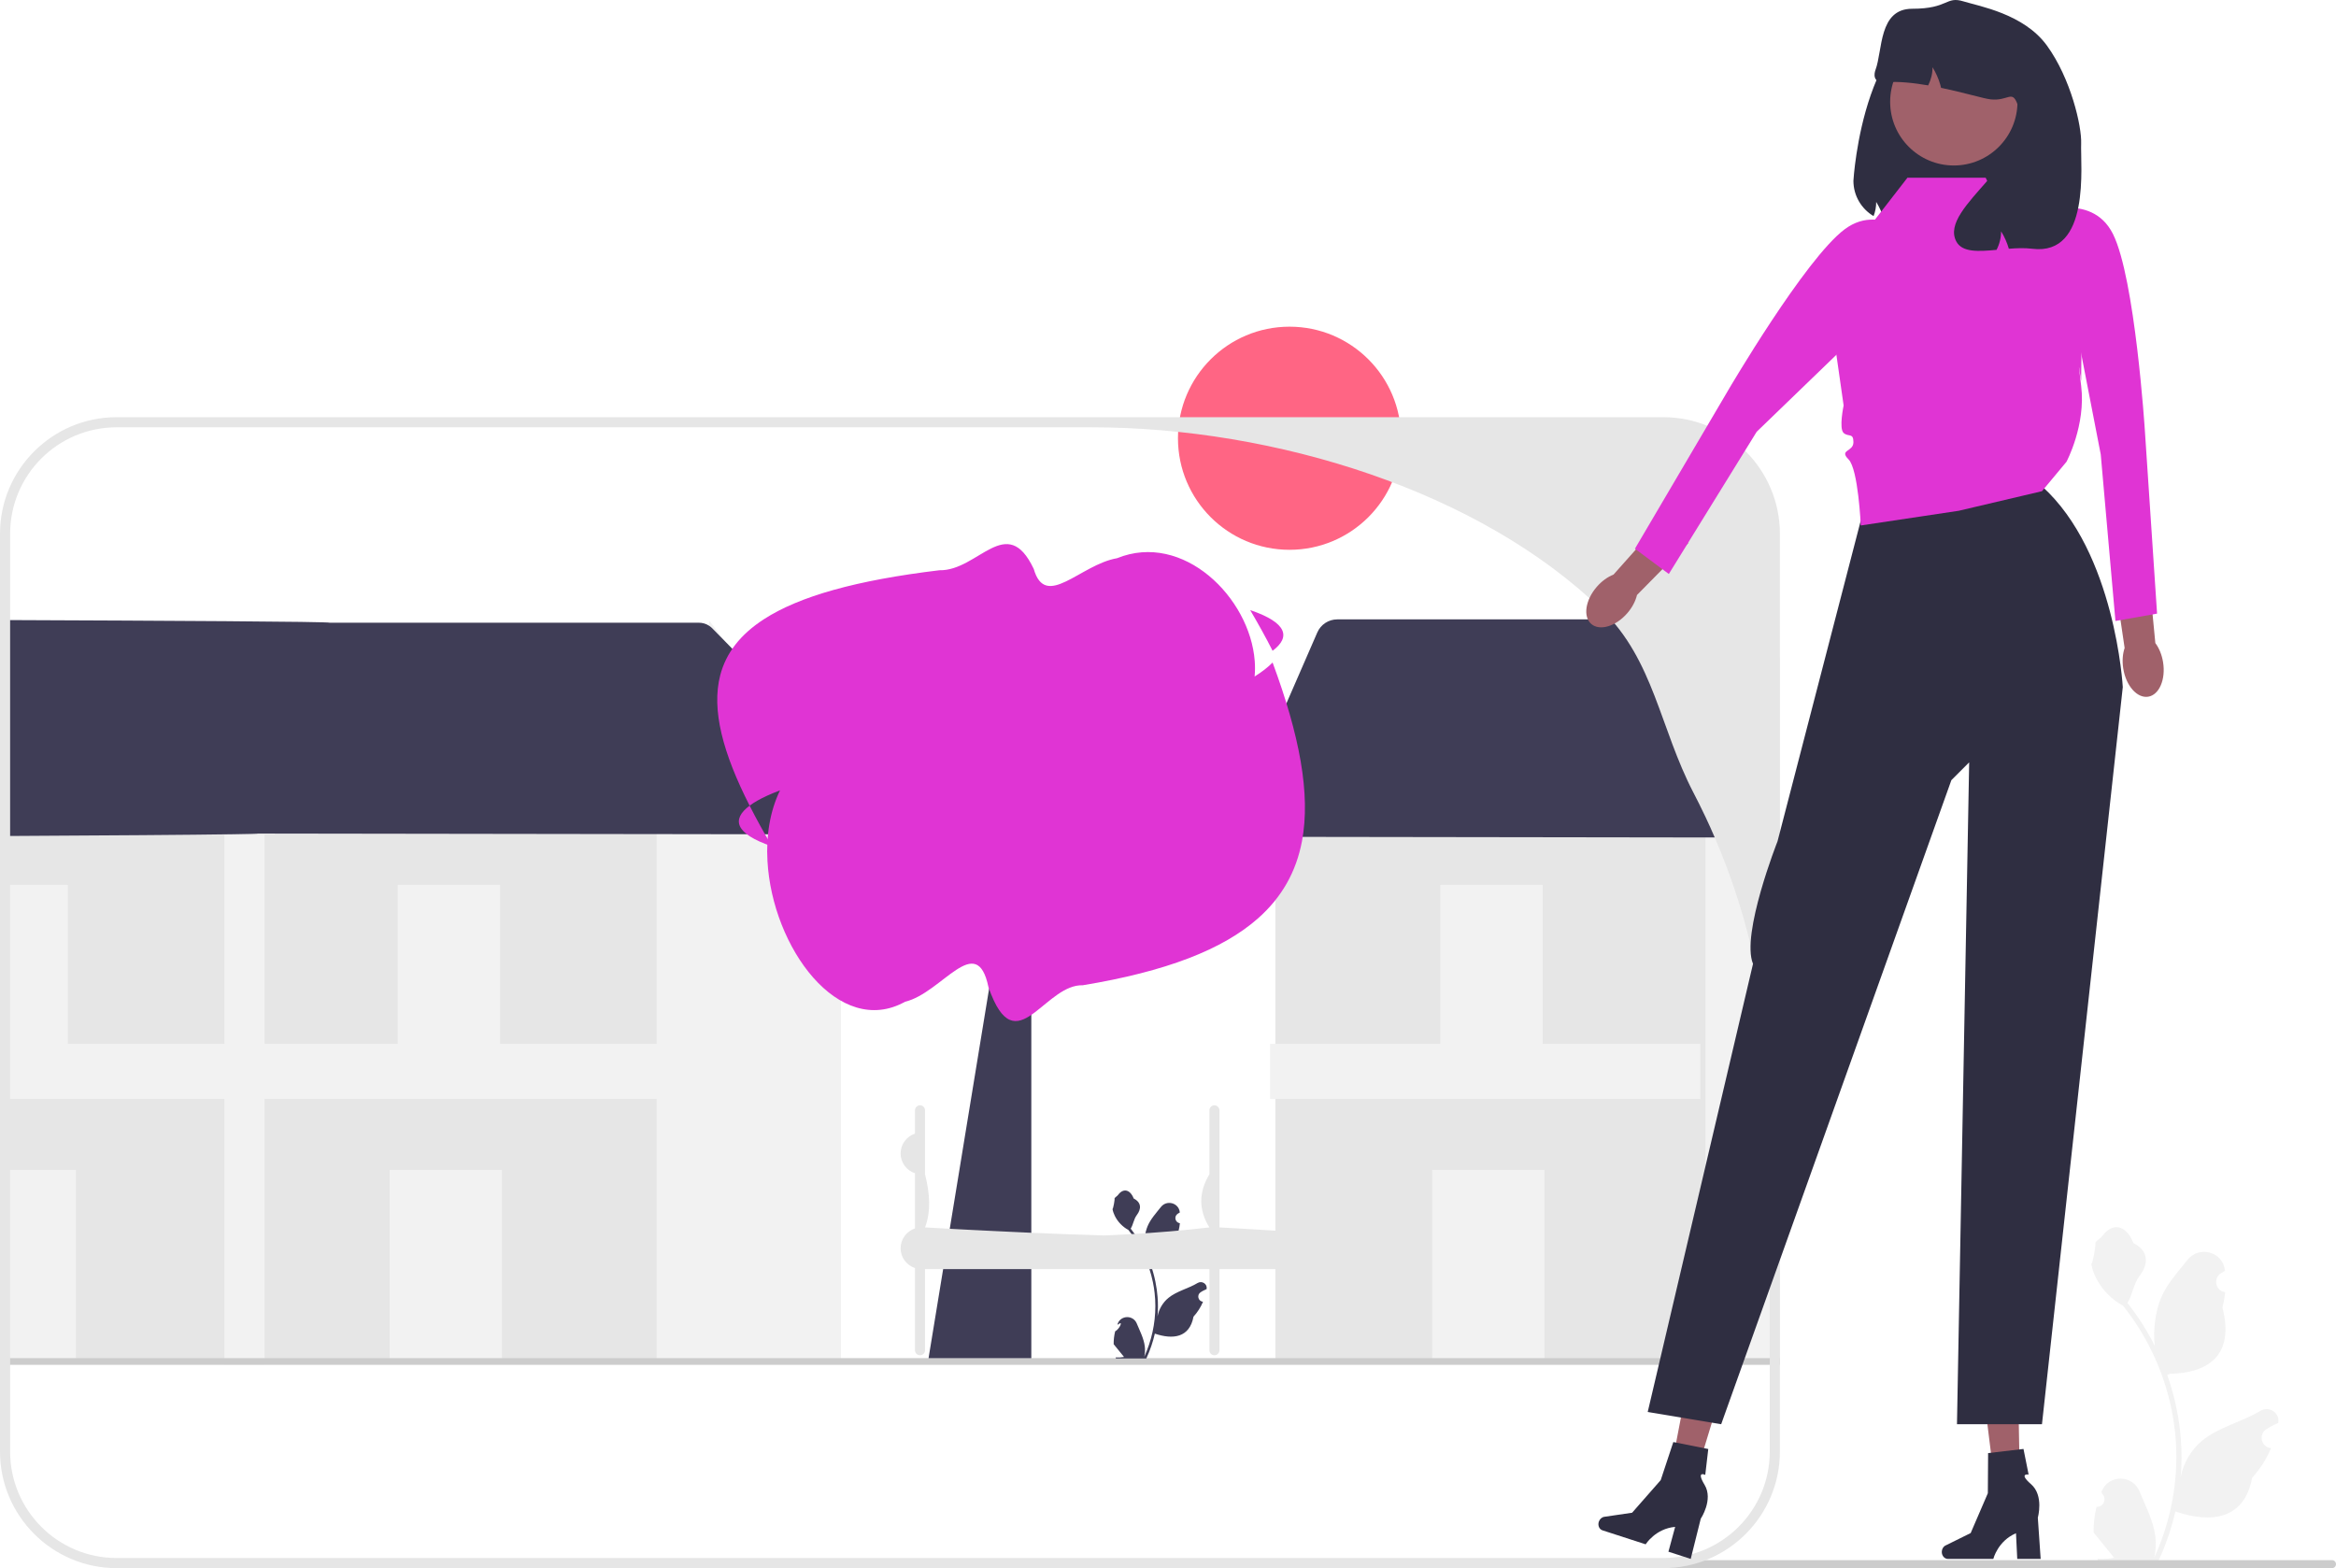 <svg xmlns="http://www.w3.org/2000/svg" width="696.826" height="467.75" viewBox="0 0 696.826 467.75" xmlns:xlink="http://www.w3.org/1999/xlink"><circle cx="384.662" cy="130.721" r="33.278" fill="#ff6584"/><g><path d="M625.396,449.473c2.066,.129,3.208-2.437,1.645-3.933l-.155-.618c.02-.05,.041-.099,.062-.148,2.089-4.982,9.17-4.947,11.241,.042,1.839,4.428,4.179,8.864,4.756,13.546,.258,2.067,.142,4.172-.316,6.2,4.308-9.411,6.575-19.687,6.575-30.021,0-2.597-.142-5.193-.433-7.783-.239-2.119-.568-4.224-.995-6.31-2.306-11.277-7.299-22.018-14.5-30.99-3.462-1.892-6.349-4.851-8.093-8.397-.626-1.279-1.117-2.655-1.35-4.056,.394,.052,1.486-5.949,1.188-6.317,.549-.833,1.532-1.247,2.131-2.06,2.982-4.043,7.091-3.337,9.236,2.157,4.582,2.313,4.627,6.148,1.815,9.837-1.789,2.347-2.035,5.522-3.604,8.035,.162,.207,.329,.407,.491,.614,2.961,3.798,5.522,7.88,7.681,12.169-.61-4.766,.291-10.508,1.826-14.21,1.748-4.217,5.025-7.769,7.91-11.415,3.466-4.379,10.573-2.468,11.184,3.083,.006,.054,.012,.107,.017,.161-.429,.242-.848,.499-1.259,.77-2.339,1.547-1.531,5.174,1.241,5.602l.063,.01c-.155,1.544-.42,3.074-.807,4.579,3.702,14.316-4.29,19.53-15.701,19.764-.252,.129-.497,.258-.749,.381,1.156,3.255,2.08,6.594,2.764,9.979,.614,2.99,1.04,6.013,1.279,9.049,.297,3.83,.271,7.68-.052,11.503l.019-.136c.82-4.211,3.107-8.145,6.427-10.87,4.946-4.063,11.933-5.559,17.268-8.824,2.568-1.572,5.859,.459,5.411,3.437l-.022,.143c-.794,.323-1.569,.698-2.319,1.117-.429,.242-.848,.499-1.259,.77-2.339,1.547-1.531,5.174,1.241,5.602l.063,.01c.045,.006,.084,.013,.129,.019-1.363,3.236-3.262,6.239-5.639,8.829-2.315,12.497-12.256,13.683-22.89,10.044h-.006c-1.163,5.064-2.861,10.011-5.044,14.726h-18.02c-.065-.2-.123-.407-.181-.607,1.666,.103,3.346,.006,4.986-.297-1.337-1.641-2.674-3.294-4.011-4.935-.032-.032-.058-.065-.084-.097-.678-.84-1.363-1.673-2.041-2.512l-0-.001c-.042-2.578,.267-5.147,.879-7.64l.001-0Z" fill="#f2f2f2"/><path d="M157.156,466.56c0,.66,.53,1.19,1.19,1.19H695.636c.66,0,1.19-.53,1.19-1.19,0-.66-.53-1.19-1.19-1.19H158.346c-.66,0-1.19,.53-1.19,1.19Z" fill="#ccc"/><g><polygon points="530.94 196.05 530.94 406.61 527.92 406.59 506.87 406.5 506.87 236.45 522.59 185.52 522.67 185.25 523.12 185.84 530.94 196.05" fill="#f2f2f2"/><g><g><rect x="69.44" y="236.452" width="128.326" height="170.048" fill="#e6e6e6"/><polygon points="250.867 406.5 195.87 406.5 195.87 236.452 211.673 185.248 250.867 236.452 250.867 406.5" fill="#f2f2f2"/><rect x="116.219" y="348.974" width="33.504" height="57.526" fill="#f2f2f2"/><rect x="118.64" y="263.951" width="30.558" height="52.468" fill="#f2f2f2"/><rect x="67.86" y="311.362" width="128.326" height="16.436" fill="#f2f2f2"/><rect y="236.45" width="69.44" height="170.05" fill="#e6e6e6"/><rect y="348.97" width="22.66" height="57.53" fill="#f2f2f2"/><rect y="263.95" width="20.24" height="52.47" fill="#f2f2f2"/><rect y="311.36" width="71.02" height="16.44" fill="#f2f2f2"/><path d="M264.7,245.52c-.87,2.08-2.81,3.37-5.06,3.37h-.01l-8.76-.01-21.78-.03h-.89l-5.42-.01-25.01-.04h-1.9l-118.89-.17c-.12,.07-2.83,.14-7.54,.21-12.21,.19-37.83,.37-66.42,.52-1,.01-2.01,.01-3.02,.02v-64.43c1,.01,2.01,.01,3.02,.01,45.19,.18,94.85,.44,95.4,.79h110.1c.97,0,1.93,.26,2.76,.76,.43,.23,.82,.54,1.17,.89l3.96,4.04,2.05,2.09,45.1,46.01c1.58,1.61,2.02,3.9,1.14,5.98Z" fill="#3f3d56"/><rect x="66.94" y="249" width="12" height="158" fill="#f2f2f2"/></g><rect x="380.44" y="236.452" width="128.326" height="170.048" fill="#e6e6e6"/><rect x="427.219" y="348.974" width="33.504" height="57.526" fill="#f2f2f2"/><rect x="429.64" y="263.951" width="30.558" height="52.468" fill="#f2f2f2"/><rect x="378.86" y="311.362" width="128.326" height="16.436" fill="#f2f2f2"/><path d="M524.16,186.7c-.32-.32-.67-.61-1.04-.86-.17-.11-.35-.22-.53-.32-.94-.5-1.99-.77-3.07-.77h-120.61c-2.59,0-4.93,1.53-5.96,3.9l-9.2,21.13-13.39,30.73c-.88,2.02-.69,4.32,.52,6.16,1.2,1.84,3.23,2.93,5.43,2.94l4.13,.01,8.16,.01,118.27,.17h4.63l10.44-5.8,3-51-.78-6.3Z" fill="#3f3d56"/><rect y="405.11" width="530.94" height="2" fill="#ccc"/><g><path d="M310.851,267.886c-1.09,1.04-2.15,2.33-3.21,3.97v133.26h-30.65l.13-.81,4.22-25.76,1.97-12.02,2.8-17.07,1.9-11.62,10.15-61.94c-1.17-5.11-2.27-9.09-3.31-12.15l16,4.14Z" fill="#3f3d56"/><path d="M379.612,194.117c-1.96-3.87-4.2-7.91-6.68-12.13,11.07,3.74,12.13,8.06,6.68,12.13Z" fill="#e034d4"/><path d="M223.612,240.317c1.95,3.87,4.19,7.91,6.67,12.13-11.07-3.74-12.13-8.06-6.67-12.13Z" fill="#e034d4"/><path d="M379.612,197.617c-1.37,1.412-3.17,2.796-5.33,4.153l-.033,.02c.141-1.531,.154-3.084,.033-4.643-1.43-18.9-21.34-38.65-41.07-30.64-10.98,1.89-21.33,15.5-24.85,3.19-8.07-17-16.54,.65-28.14,.4-24.76,2.98-41.74,7.75-52.31,14.58-7.13,4.6-11.35,10.15-13.07,16.73-2.67,10.33,.78,23.18,8.77,38.91,1.37-1.03,3.17-2.04,5.32-3.02,1.144-.522,2.401-1.035,3.74-1.538-3.051,6.309-4.161,13.625-3.74,21.048,1.43,25.908,21.35,52.966,41.07,41.987,10.98-2.591,21.33-21.233,24.85-4.359,.28,.795,.55,1.549,.84,2.234,0,.014,.01,.014,.01,.027,4.12,10.212,8.37,8.787,13.11,5.182,0,0,.01,0,.01-.014,4.25-3.208,8.88-8.129,14.17-7.978,24.76-4.085,41.74-10.623,52.31-19.986,7.13-6.319,11.35-13.927,13.07-22.947,2.67-14.146-.78-31.774-8.76-53.336Z" fill="#e034d4"/><path d="M332.653,397.113c1.354-.695,2.556-3.506,.828-1.98-.088,.078-.05-.197-.078-.311l.031-.075c1.052-2.508,4.617-2.491,5.66,.021,.926,2.23,2.104,4.463,2.394,6.82,.13,1.041,.072,2.101-.159,3.122,2.169-4.738,3.311-9.912,3.311-15.115,0-1.307-.072-2.615-.218-3.919-.12-1.067-.286-2.127-.501-3.177-1.161-5.678-3.675-11.086-7.301-15.603-1.743-.953-3.197-2.442-4.075-4.228-.315-.644-.563-1.337-.68-2.042,.198,.026,.748-2.995,.598-3.18,.276-.419,.771-.628,1.073-1.037,1.502-2.036,3.57-1.68,4.65,1.086,2.307,1.164,2.329,3.095,.914,4.953-.901,1.182-1.024,2.78-1.815,4.045,.081,.104,.166,.205,.247,.309,1.491,1.912,2.78,3.968,3.867,6.127-.307-2.4,.146-5.291,.92-7.154,.88-2.123,2.53-3.912,3.983-5.747,1.745-2.205,5.324-1.243,5.631,1.552l.009,.081c-.216,.122-.427,.251-.634,.388-1.178,.779-.771,2.605,.625,2.82l.032,.005c-.078,.777-.211,1.548-.406,2.306,1.864,7.208-2.16,9.833-7.906,9.951-.127,.065-.25,.13-.377,.192,.582,1.639,1.047,3.32,1.392,5.024,.309,1.506,.524,3.028,.644,4.556,.15,1.928,.137,3.867-.026,5.792l.01-.068c.413-2.12,1.564-4.101,3.236-5.473,2.49-2.046,6.008-2.799,8.694-4.443,1.293-.791,2.95,.231,2.724,1.731l-.011,.072c-.4,.163-.79,.351-1.167,.563-.216,.122-.427,.251-.634,.388-1.178,.779-.771,2.605,.625,2.82l.032,.005,.065,.01c-.686,1.629-1.642,3.141-2.839,4.445-1.165,6.292-6.171,6.889-11.525,5.057h-.003c-.585,2.55-1.441,5.041-2.54,7.415h-9.073c-.033-.101-.062-.205-.091-.306,.839,.052,1.685,.003,2.511-.15-.673-.826-1.346-1.659-2.019-2.485-.016-.016-.029-.033-.042-.049-.341-.423-.686-.842-1.028-1.265l-0-.001c-.021-1.298,.134-2.591,.442-3.847l0-0Z" fill="#3f3d56"/><path d="M380.201,367.076c-1.49-.09-2.98-.19-4.47-.27-2.25-.14-4.49-.27-6.72-.4-1.76-.1-3.51-.19-5.25-.29v-34.92c0-.83-.67-1.5-1.5-1.5-.83,0-1.5,.67-1.5,1.5v19.07c-3.2,5.33-3.26,10.62,0,15.85-15.2,1.8-32.35,2.69-50.91,2.94h-.13c-2.67,.03-5.38,.05-8.11,.06-3.01,.01,59.95,0,56.88-.01-3.25-.03-6.54-.06-9.85-.12-6.1-.09-12.3-.24-18.6-.44-7.35-.22-14.82-.5-22.4-.83-.8-.04-1.58-.07-2.38-.11h-.01c-1.79-.08-3.59-.16-5.39-.25-1.46-.06-2.93-.14-4.41-.21-2.15-.1-4.3-.21-6.46-.32h-.01c-1.89-.1-3.77-.2-5.66-.3h-.01c-2.45-.13-4.91-.27-7.38-.41,1.8-4.7,1.47-10.09,0-15.85v-19.07c0-.83-.66-1.5-1.5-1.5-.82,0-1.5,.67-1.5,1.5v6.95c-2.48,.82-4.28,3.15-4.28,5.91s1.8,5.09,4.28,5.9v16.47c-2.48,.82-4.28,3.15-4.28,5.91s1.8,5.09,4.28,5.9v24.52c0,.83,.68,1.5,1.5,1.5,.84,0,1.5-.67,1.5-1.5v-24.21h84.83v24.21c0,.83,.67,1.5,1.5,1.5,.83,0,1.5-.67,1.5-1.5v-24.21h18.82v-11.32c-.8-.05-1.59-.1-2.38-.15Z" fill="#e6e6e6"/></g><path d="M496.16,124.44H34.78C15.6,124.44,0,140.04,0,159.22V432.97c0,19.18,15.6,34.78,34.78,34.78H496.16c19.18,0,34.78-15.6,34.78-34.78V159.22c0-19.18-15.6-34.78-34.78-34.78Zm31.76,205.31v103.22c0,17.54-14.22,31.76-31.76,31.76H34.78c-17.54,0-31.76-14.22-31.76-31.76V159.22c0-17.54,14.22-31.76,31.76-31.76H325.63c54.86,0,115.87,19.08,152.31,54.54,15.42,15,17.2,35.19,27.22,54.45,.58,1.11,1.15,2.23,1.71,3.36,.65,1.3,1.28,2.6,1.9,3.92,.95,2,1.86,4.03,2.73,6.07,10.57,24.52,16.42,51.55,16.42,79.95Z" fill="#e6e6e6"/></g></g><g><path d="M617.885,35.848v30.315h-52.769c-1.045,0-2.067-.131-3.039-.38-.029-.117-.066-.234-.095-.351-.533-1.826-1.308-3.587-2.316-5.201,.015,1.439-.263,2.885-.782,4.229-3.594-2.133-6.012-6.056-6.012-10.541,0,0,2.922-51.308,32.506-50.578,8.975,.222,17.108,3.638,22.988,9.518,5.88,5.88,9.518,14.01,9.518,22.988Z" fill="#2f2e41"/><g><polygon points="602.639 448.681 595.817 448.842 592.014 418.194 602.081 417.955 602.639 448.681" fill="#a0616a"/><path d="M579.234,462.913h0c0,1.152,.818,2.087,1.827,2.087h13.541s1.333-5.356,6.765-7.662l.375,7.662h6.985l-.846-12.319s1.869-6.591-2.012-9.96c-3.881-3.369-.737-2.9-.737-2.9l-1.527-7.625-10.555,1.241-.078,11.969-5.123,11.881-7.513,3.712c-.669,.33-1.102,1.083-1.102,1.915Z" fill="#2f2e41"/></g><g><polygon points="503.574 447.599 497.035 445.649 502.865 415.321 512.516 418.198 503.574 447.599" fill="#a0616a"/><path d="M476.921,453.923h0c-.355,1.096,.135,2.237,1.094,2.548l12.881,4.174s2.919-4.685,8.798-5.203l-2.005,7.404,6.645,2.153,2.993-11.98s3.809-5.694,1.156-10.095c-2.653-4.401,.192-2.986,.192-2.986l.898-7.724-10.424-2.073-3.764,11.362-8.536,9.723-8.292,1.215c-.738,.108-1.382,.691-1.638,1.482Z" fill="#2f2e41"/></g><path d="M609.119,145.053l-54.055,10.227-24.836,95.692s-10.957,27.758-7.305,36.524l-31.41,133.676,21.914,3.652,68.664-192.114,5.312-5.312-3.638,197.426h25.354l24.106-219.872s-2.191-40.176-24.106-59.899Z" fill="#2f2e41"/><g><path d="M645.245,197.533c.826,5.154-1.163,9.757-4.443,10.283-3.28,.526-6.608-3.226-7.434-8.38-.362-2.256-.184-4.406,.406-6.156l-3.226-21.881,10.3-1.295,2.087,21.708c1.106,1.477,1.948,3.465,2.309,5.721Z" fill="#a0616a"/><path d="M485.406,182.919c-3.423,3.94-8.23,5.369-10.737,3.191-2.508-2.178-1.766-7.138,1.657-11.078,1.498-1.725,3.262-2.968,4.981-3.639l14.712-16.515,7.603,7.069-15.31,15.53c-.423,1.797-1.408,3.717-2.906,5.442Z" fill="#a0616a"/><path d="M592.318,53.014h-23.332l-12.461,16.07-9.496,31.41,2.922,20.453s-1.461,6.891,0,8.193,2.922-.158,2.922,2.764-4.383,2.191-1.461,5.113c2.922,2.922,3.652,19.723,3.652,19.723l29.219-4.383,24.836-5.844,7.305-8.766s5.844-10.957,4.383-22.645c-1.461-11.688,0-1.424,0-1.424l.234-21.258-9.731-29.912-14.609-.73-4.383-8.766Z" fill="#e034d4"/><path d="M606.928,63.971s16.801-7.305,23.375,5.844c6.574,13.148,9.496,58.438,9.496,58.438l3.652,54.785-12.418,2.191-4.383-49.672-9.496-48.942-10.227-22.645Z" fill="#e034d4"/><path d="M573.766,73.663s-11.736-14.067-23.512-5.267c-11.775,8.8-34.71,47.962-34.71,47.962l-27.849,47.32,10.114,7.531,26.207-42.423,32.923-31.786,16.826-23.337Z" fill="#e034d4"/></g><circle cx="582.822" cy="30.369" r="18.992" fill="#a0616a"/><path d="M606.197,74.198c-2.206-.278-4.587-.19-6.961,0-.533-1.826-1.308-3.587-2.316-5.201,.015,1.914-.475,3.828-1.351,5.53-5.435,.504-10.263,.803-12.016-2.52-5.449-10.336,24.274-24.507,18.262-40.906-1.629-4.441-2.739-.877-8.035-1.461-1.95-.212-7.911-2.016-14.756-3.433-.066-.321-.153-.636-.241-.95-.533-1.826-1.308-3.587-2.316-5.201,.015,1.87-.453,3.74-1.293,5.413-4.405-.76-8.919-1.234-12.805-.942-3.952,.299-3.265-2.732-2.922-3.652,2.191-5.844,.9-18.262,10.957-18.262,10.957,0,9.92-3.864,15.34-2.191,4.646,1.439,17.955,3.696,24.836,13.148,7.188,9.876,10.424,24.171,10.227,29.219-.256,6.45,2.922,33.602-14.609,31.41Z" fill="#2f2e41"/></g></g></svg>
